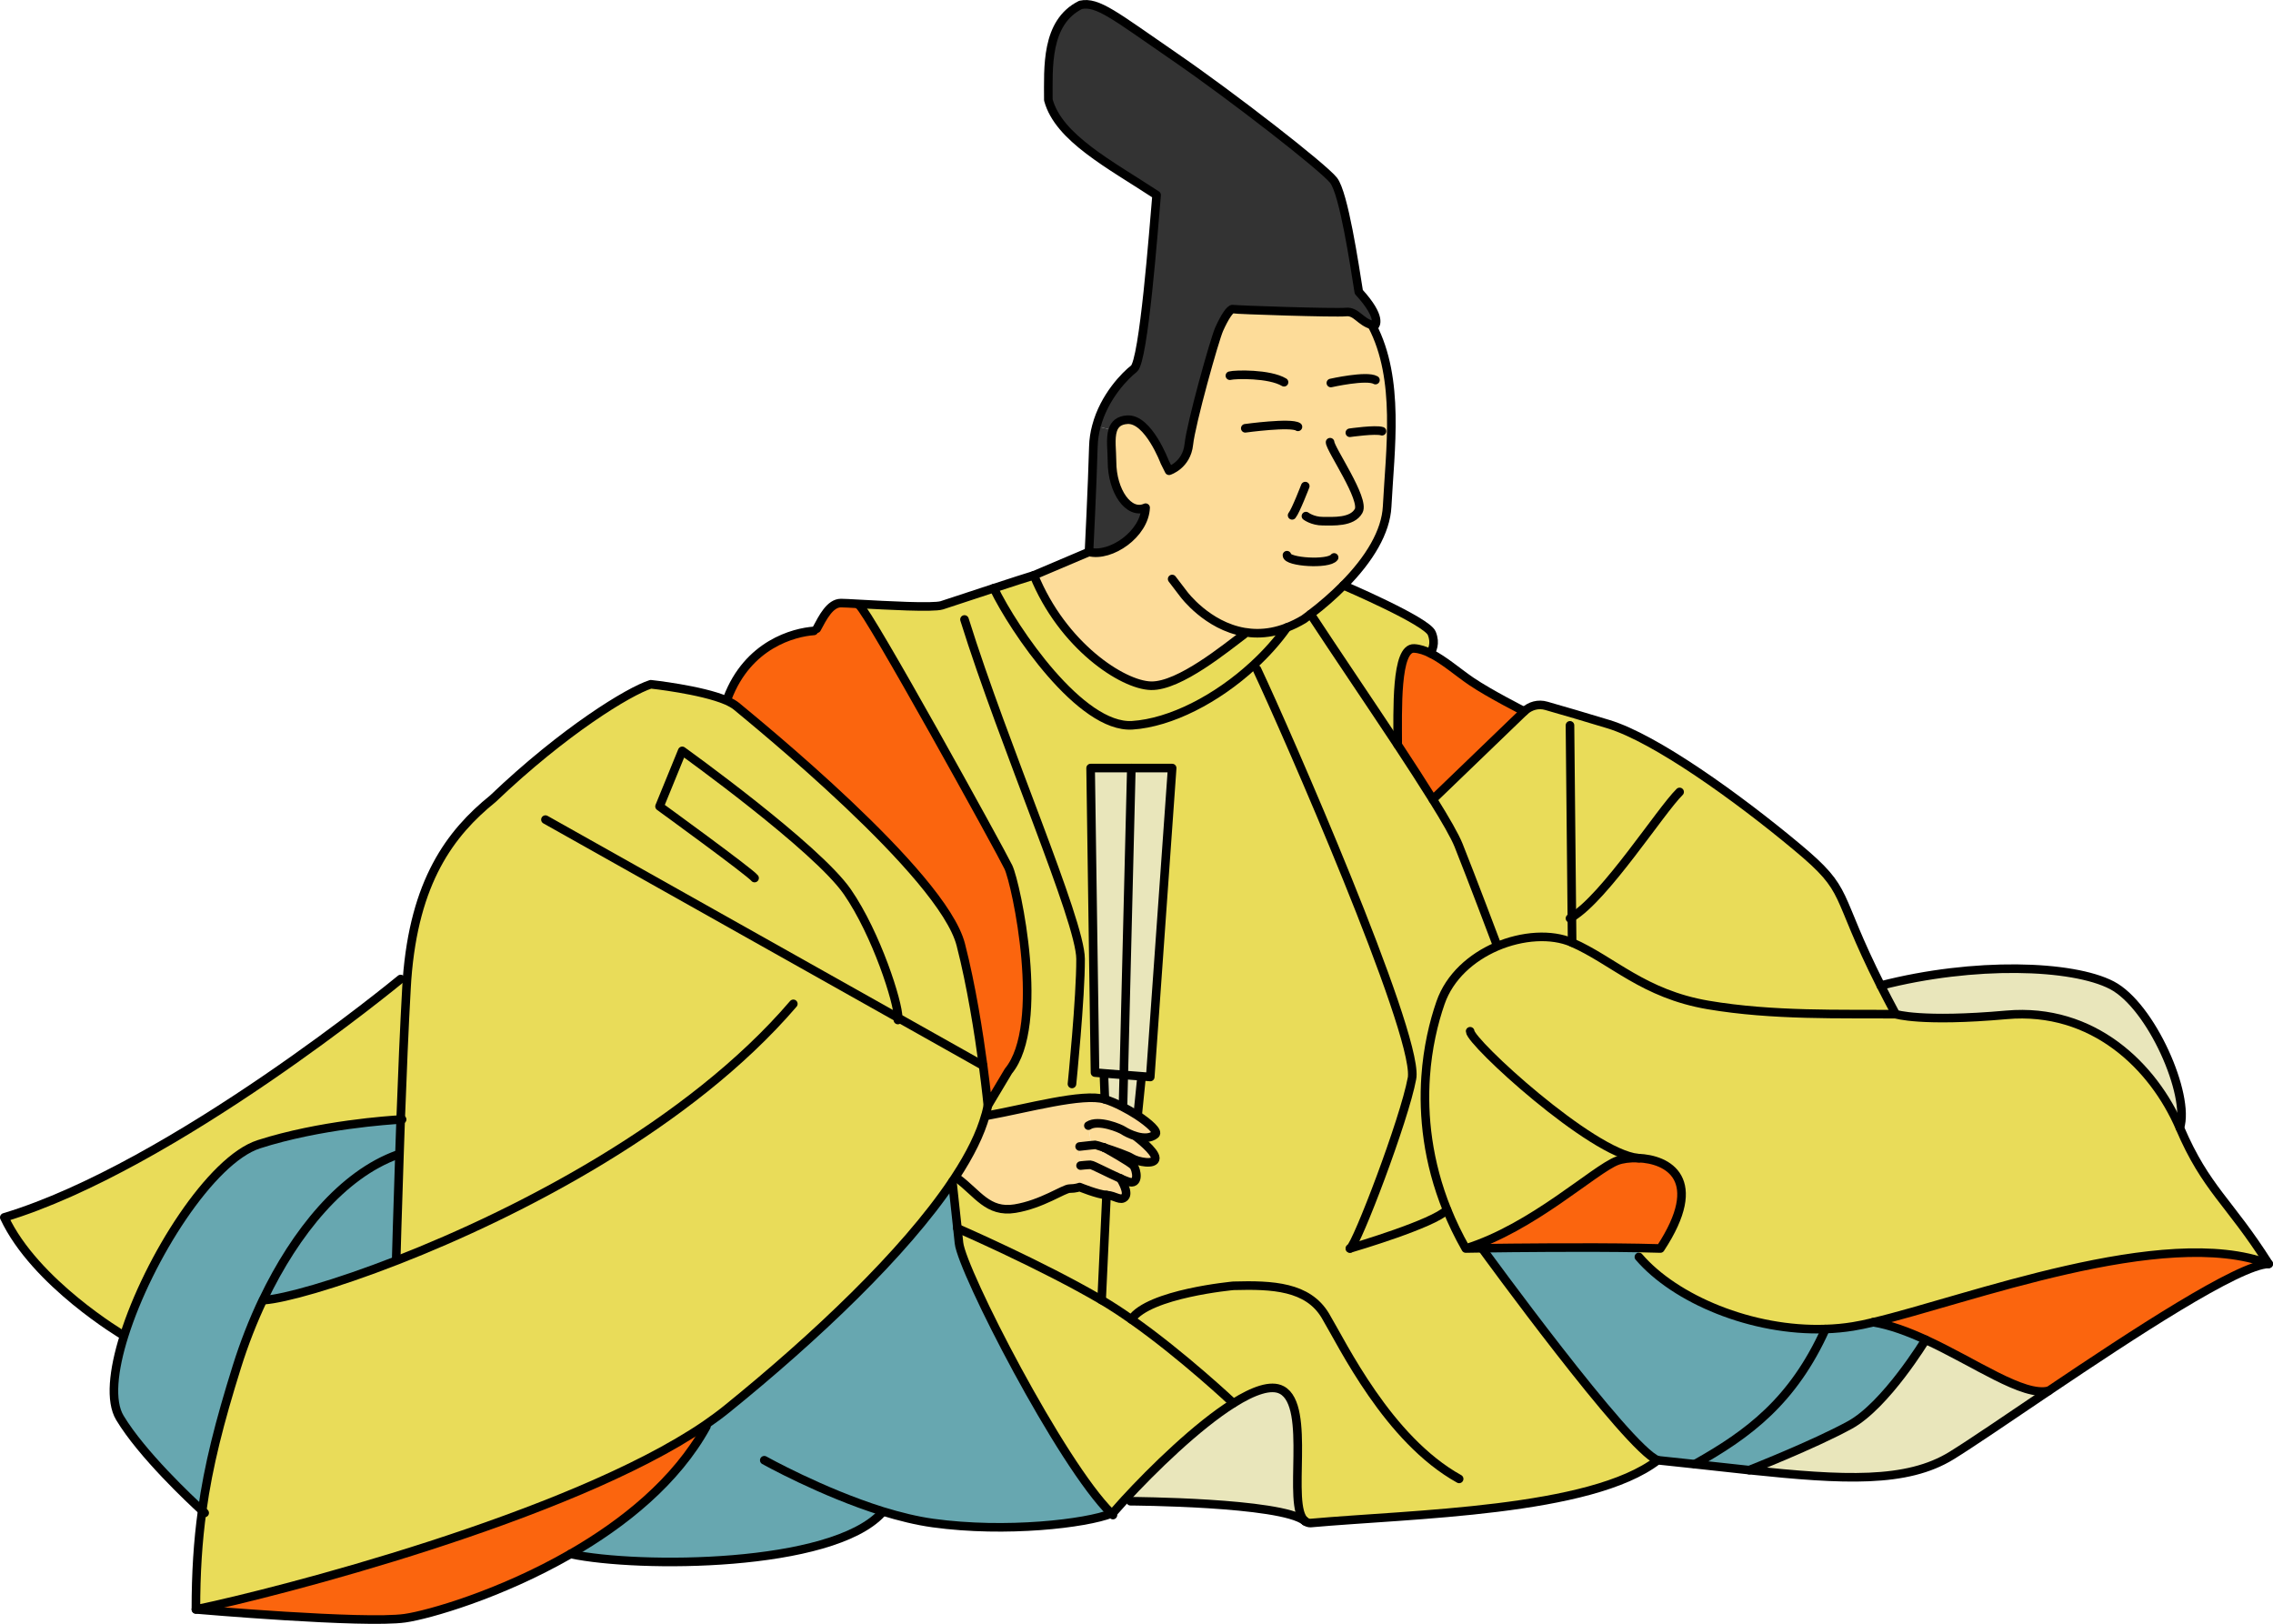 <?xml version="1.0" encoding="UTF-8"?>
<svg id="_レイヤー_1" data-name="レイヤー 1" xmlns="http://www.w3.org/2000/svg" viewBox="0 0 264.54 188.97">
  <defs>
    <style>
      .cls-1 {
        fill: #fddc99;
      }

      .cls-1, .cls-2, .cls-3, .cls-4, .cls-5, .cls-6 {
        stroke-width: 0px;
      }

      .cls-2 {
        fill: #fb650e;
      }

      .cls-7 {
        fill: none;
        stroke: #000;
        stroke-linecap: round;
        stroke-linejoin: round;
      }

      .cls-3 {
        fill: #333;
      }

      .cls-4 {
        fill: #e9dc59;
      }

      .cls-5 {
        fill: #e9e6bb;
      }

      .cls-6 {
        fill: #67a7b0;
      }
    </style>
  </defs>
  <g>
    <polygon class="cls-5" points="136.42 89.38 133.87 125.33 132.86 125.25 130.79 125.09 131.67 89.38 136.42 89.38"/>
    <polygon class="cls-5" points="131.67 89.38 130.79 125.09 128.52 124.91 127.44 124.82 126.93 89.38 131.67 89.38"/>
    <path class="cls-2" d="m218.02,153.87c10.85-2.56,33.85-11.4,46.02-6.79-3.51.09-15.81,8.18-25.6,14.77-2.98.72-8.55-3.29-14.33-5.94-2.04-.94-4.11-1.71-6.09-2.04Z"/>
    <path class="cls-5" d="m245.78,114.65c4.6,2.39,9.14,12.8,7.92,16.6-3.07-7.15-10.09-14.04-20.17-13.15-9.96.89-12.9-.08-12.9-.08-.65-1.21-1.23-2.32-1.74-3.33,10.89-2.8,22.3-2.42,26.89-.04Z"/>
    <path class="cls-5" d="m224.11,155.91c5.78,2.65,11.35,6.66,14.33,5.94-4.83,3.26-9.06,6.15-11.3,7.53-5.23,3.23-12.53,2.86-23.56,1.7,0,0,7.48-2.94,11.69-5.24,4.21-2.29,8.84-9.93,8.84-9.93Z"/>
    <path class="cls-6" d="m224.11,155.91s-4.63,7.64-8.84,9.93c-4.21,2.3-11.69,5.24-11.69,5.24-1.98-.21-4.09-.44-6.33-.69,6.28-3.52,11.43-7.36,15.21-15.73,1.07-.03,2.14-.13,3.19-.3.7-.11,1.5-.28,2.37-.49,1.98.33,4.05,1.1,6.09,2.04Z"/>
    <path class="cls-4" d="m182.94,106.74l-.22-22.33.63-1.29c1.11.33,2.4.71,3.84,1.15,5.48,1.66,15.06,8.55,21.95,14.3,6.32,5.26,4.17,5.06,9.75,16.12.51,1.01,1.09,2.12,1.74,3.33-6.25-.05-14.3.21-21.83-1.07s-11.1-5.19-15.83-7.26l-.03-2.95Z"/>
    <path class="cls-6" d="m190.74,146.27c4.21,4.91,13.16,8.69,21.72,8.39-3.78,8.37-8.93,12.21-15.21,15.73-1.39-.15-2.83-.3-4.32-.46-3.45-1.28-20.43-24.64-20.43-24.64v-.03c3.7-.05,12.02-.14,18.26-.03l-.02,1.04Z"/>
    <path class="cls-2" d="m190.64,134.77c3.47.12,7.93,2.42,2.6,10.52-.77-.02-1.61-.04-2.48-.06-6.24-.11-14.56-.02-18.26.03-1.2.02-1.91.03-1.91.03,7.79-2.42,14.94-9.19,17.62-10.21.58-.22,1.47-.35,2.43-.31Z"/>
    <path class="cls-4" d="m218.02,153.87c-.87.21-1.67.38-2.37.49-1.05.17-2.12.27-3.19.3-8.56.3-17.51-3.48-21.72-8.39l.02-1.04c.87.02,1.71.04,2.48.06,5.33-8.1.87-10.4-2.6-10.52-.96-.04-1.85.09-2.43.31-2.68,1.02-9.83,7.79-17.62,10.21-.86-1.51-1.58-3.02-2.18-4.5-2.27-5.62-2.8-10.95-2.49-15.5.23-3.35.93-6.29,1.73-8.59,1.06-3.06,3.62-5.29,6.5-6.54,3.02-1.3,6.41-1.52,8.82-.47,4.73,2.07,8.3,5.98,15.83,7.26s15.58,1.02,21.83,1.07c0,0,2.94.97,12.9.08,10.08-.89,17.1,6,20.17,13.15,3.06,7.15,5.74,8.55,10.34,15.83-12.17-4.61-35.17,4.23-46.02,6.79Z"/>
    <path class="cls-4" d="m182.94,106.74l.03,2.95c-2.41-1.05-5.8-.83-8.82.47l-.05-.49s-2.81-7.46-4.34-11.29c-.43-1.08-1.52-2.98-3-5.35l10.64-10.25c.69-.66,1.66-.91,2.57-.64.82.23,1.95.56,3.38.98l-.63,1.29.22,22.33Z"/>
    <path class="cls-4" d="m164.59,75.46c-2.17-.13-1.92,7.22-1.92,11.22-3.38-5.11-7.26-10.82-10.14-15.21,1.42-1.08,2.7-2.21,3.83-3.35,0,0,9.69,4.14,10.27,5.57.51,1.26-.01,1.92-.1,2.36-.65-.33-1.3-.55-1.94-.59Z"/>
    <path class="cls-4" d="m164.36,125.28c.44-5.62-14.63-40.09-18.07-47.39l-.42-.47c1.47-1.35,2.8-2.83,3.91-4.4.63-.24,1.29-.56,1.96-.96.27-.2.53-.39.79-.59,2.88,4.39,6.76,10.1,10.14,15.21,1.51,2.3,2.92,4.47,4.09,6.35,1.48,2.37,2.57,4.27,3,5.35,1.53,3.83,4.34,11.29,4.34,11.29l.05.49c-2.88,1.25-5.44,3.48-6.5,6.54-.8,2.3-1.5,5.24-1.73,8.59h-1.56Z"/>
    <path class="cls-4" d="m164.33,125.5c.02-.07.02-.14.03-.22h1.56c-.31,4.56.22,9.89,2.49,15.51-1.57,1.62-10.71,4.32-11.28,4.49.78-.47,6.32-14.98,7.2-19.78Z"/>
    <path class="cls-2" d="m162.67,86.68c0-4-.25-11.35,1.92-11.22.64.04,1.29.26,1.94.59,1.57.79,3.17,2.2,4.7,3.24,2.17,1.47,6.17,3.49,6.17,3.49l-10.64,10.25c-1.17-1.88-2.58-4.05-4.09-6.35Z"/>
    <path class="cls-1" d="m144.81,73.56l-.05.28c-1.96,1.45-7.49,6.05-10.81,5.96-3.32-.08-10.3-4.68-13.62-12.85l6.41-2.72c2.55.64,6.47-2.09,6.59-5.15-1.95.89-3.91-1.91-3.91-5.37,0-1.24-.23-2.67.09-3.66.22-.68.71-1.15,1.7-1.21,2.44-.14,4.34,4.92,4.34,4.92l.51,1.02s2.04-.64,2.3-3.06c.25-2.43,3-12.24,3.53-13.41.59-1.32,1.27-2.42,1.61-2.34.34.09,11.88.47,13.15.34,1.2-.12,1.65,1.15,3.07,1.52l-.02.06c3.27,6.25,2.08,14.42,1.74,21.06-.15,2.92-2.03,6.1-5.08,9.17-1.13,1.14-2.41,2.27-3.83,3.35-.26.2-.52.39-.79.59-.67.4-1.33.72-1.96.96-1.23.48-2.38.67-3.45.67-.53,0-1.04-.05-1.52-.13Z"/>
    <path class="cls-5" d="m149.18,161.76c3.53,1.88.52,13.46,2.68,15.24-2.8-2.21-20.29-2.3-20.29-2.3l-.72-.12c3.31-3.6,8.48-8.64,12.69-11.28,2.34-1.47,4.39-2.21,5.64-1.54Z"/>
    <path class="cls-4" d="m146.33,73.69c1.07,0,2.22-.19,3.45-.67-1.11,1.57-2.44,3.05-3.91,4.4-4.25,3.92-9.63,6.69-14.09,6.98-6,.38-13.79-11.11-16.12-15.94h0c2.02-.67,3.92-1.29,4.67-1.51,3.32,8.17,10.3,12.77,13.62,12.85,3.32.09,8.85-4.51,10.81-5.96l.05-.28c.48.08.99.13,1.52.13Z"/>
    <path class="cls-4" d="m143.54,163.29h0c-4.21,2.65-9.38,7.69-12.69,11.29-.48.53-.93,1.03-1.32,1.48-.06.02-.12.05-.18.07-5.88-5.77-17.39-28.24-17.74-31.48-.06-.56-.12-1.14-.18-1.71,0,0,9.82,4.27,16.78,8.35,1.13.67,2.3,1.43,3.46,2.25,5.99,4.2,11.87,9.75,11.87,9.75Z"/>
    <path class="cls-3" d="m138.36,51.72c-.26,2.42-2.3,3.06-2.3,3.06l-.51-1.02s-1.9-5.06-4.34-4.92c-.99.06-1.48.53-1.7,1.21l-1.91-.45c.92-3.49,3.42-5.96,4.37-6.69,1.15-.9,2.3-16.34,2.64-20.21-5.45-3.58-11.4-6.64-12.6-11.07,0-3.74-.34-9.02,3.75-11.06,1.99-.44,4.02,1.28,10.89,6,6.77,4.65,17.36,12.89,18.56,14.42,1.19,1.54,2.42,9.79,2.93,12.98,2.81,3.07,1.87,3.92,1.87,3.92-.1-.02-.2-.04-.29-.06-1.42-.37-1.87-1.64-3.07-1.52-1.27.13-12.81-.25-13.15-.34-.34-.08-1.02,1.02-1.61,2.34-.53,1.17-3.28,10.98-3.53,13.41Z"/>
    <path class="cls-5" d="m132.84,125.5l-.42,4.14-.09.13c-.53-.34-1.11-.68-1.7-.98l.07-.14.09-3.56,2.07.16-.02.25Z"/>
    <path class="cls-5" d="m130.79,125.09l-.09,3.56-.07.14c-.71-.37-1.42-.67-2.04-.86l-.1-2.6.03-.42,2.27.18Z"/>
    <path class="cls-3" d="m127.25,51.97c.02-.83.15-1.63.35-2.37l1.91.45c-.32.99-.09,2.42-.09,3.66,0,3.46,1.96,6.26,3.91,5.37-.12,3.06-4.04,5.79-6.59,5.15,0,0,.38-7.53.51-12.26Z"/>
    <path class="cls-1" d="m128.47,133.53c-.55-.18-.95-.3-.99-.3-.03,0-.22.02-.47.04l-.34-2.28c1.15-.76,3.71.32,4.09.58.19.13.82.48,1.55.68l-.02.08s2.17,1.63,2.17,2.45-2.04.44-2.74,0c-.47-.3-2.14-.89-3.24-1.24h-.01Z"/>
    <path class="cls-1" d="m114.97,129.81c4.51-.81,11.07-2.65,13.62-1.88.62.19,1.33.49,2.04.86.59.3,1.17.64,1.7.98,1.45.95,2.51,1.93,2.13,2.24-.59.49-1.42.44-2.15.24s-1.36-.55-1.55-.68c-.38-.26-2.94-1.34-4.09-.58l.34,2.28c-.54.06-1.36.15-1.36.15l.11,2.22s.79-.09,1.17-.09c.21,0,2.05.97,3.48,1.6.11.18.99,1.63.51,2.14-.51.54-1.1-.16-2.14-.22-1.04-.07-3.13-.93-3.13-.93,0,0-.46.19-1.15.18-.66-.02-3.23,1.82-6.38,2.33s-4.34-1.78-6.69-3.52l-.24-.16c1.7-2.59,2.92-5.03,3.52-7.24h.01l.25.08Z"/>
    <path class="cls-1" d="m127.48,133.23s.44.12.99.3h.01c.4.23,3.08,1.71,3.43,2.12.38.45.76,2.36-.64,1.85-.25-.09-.54-.21-.86-.35-1.43-.63-3.27-1.6-3.48-1.6-.38,0-1.17.09-1.17.09l-.11-2.22s.82-.09,1.36-.15c.25-.02.44-.04.47-.04Z"/>
    <path class="cls-4" d="m111.43,137.13c2.35,1.74,3.54,4.03,6.69,3.52s5.72-2.35,6.38-2.33c.69,0,1.15-.18,1.15-.18,0,0,2.09.86,3.13.93l-.57,12.22c-6.96-4.08-16.78-8.35-16.78-8.35-.3-2.77-.59-5.44-.59-5.44.13-.18.25-.36.35-.53l.24.16Z"/>
    <path class="cls-6" d="m102.69,175.87l-.06.19c-5.87,6.37-28.25,6.47-36.24,4.78,6.2-3.56,12.31-8.45,15.82-14.83l-.13-.18h0c.9-.62,1.74-1.24,2.51-1.86,10.32-8.35,20.65-18.13,26.25-26.47,0,0,.29,2.67.59,5.44.06.57.12,1.15.18,1.71.35,3.24,11.86,25.71,17.74,31.48-2.95,1.17-12.26,2.28-20.76,1.11-1.9-.26-3.91-.76-5.9-1.37Z"/>
    <path class="cls-4" d="m115.66,68.46c2.33,4.83,10.12,16.32,16.12,15.94,4.46-.29,9.84-3.06,14.09-6.98l.42.47c3.44,7.3,18.51,41.77,18.07,47.39-.01.08-.01.15-.03.22-.88,4.8-6.42,19.31-7.2,19.78.57-.17,9.71-2.87,11.28-4.49.6,1.48,1.32,2.99,2.18,4.5,0,0,.71-.01,1.91-.03v.03s16.98,23.36,20.43,24.64c-7.79,6-28.6,6.25-40.4,7.31-.24,0-.44-.07-.62-.2-.02-.01-.03-.03-.05-.04-2.16-1.78.85-13.36-2.68-15.24-1.25-.67-3.3.07-5.64,1.54h0s-5.88-5.56-11.87-9.76c-1.16-.82-2.33-1.58-3.46-2.25l.57-12.22c1.04.06,1.63.76,2.14.22.48-.51-.4-1.96-.51-2.14.32.14.61.26.86.35,1.4.51,1.02-1.4.64-1.85-.35-.41-3.03-1.89-3.43-2.11,1.1.35,2.77.94,3.24,1.24.7.44,2.74.81,2.74,0s-2.17-2.45-2.17-2.45l.02-.08c.73.2,1.56.25,2.15-.24.38-.31-.68-1.29-2.13-2.24l.09-.13.42-4.14.02-.25,1.01.08,2.55-35.95h-9.49l.51,35.44,1.08.09-.03.42.1,2.6c-2.55-.77-9.11,1.07-13.62,1.88l-.25-.08c.1-.37.18-.73.25-1.08l2.39-4c4.42-5.36.93-21.78,0-23.74-.94-1.96-16.35-29.87-17.37-30.47v-.16c3.17.17,8.59.48,9.62.16.76-.24,3.49-1.15,6.05-1.99h0Z"/>
    <path class="cls-4" d="m23.53,175.79c.72-5.23,2.02-10.3,4.04-16.75.83-2.66,1.86-5.3,3.06-7.83h.01l.16.08c2.28-.17,8.08-1.76,15.46-4.64l-.14-.38s.14-5.2.37-11.9c.04-1.31.09-2.69.14-4.09.19-5.18.42-10.76.68-15.33.02-.33.04-.65.06-.97.85-11.42,5.02-17.01,9.99-21.03,8.29-7.91,15.83-12.51,18.38-13.32,0,0,5.88.63,8.81,1.89.47.21.87.43,1.15.66,2.04,1.71,24,19.49,26.12,27.75,1.23,4.77,2.09,10.29,2.6,14.08.37,2.78.55,4.64.55,4.64-.07.35-.15.71-.25,1.08h-.01c-.6,2.21-1.82,4.65-3.52,7.24-.1.17-.22.35-.35.53-5.6,8.34-15.93,18.12-26.25,26.47-.77.62-1.61,1.24-2.51,1.85h0c-15.76,10.75-49.94,19.54-59.28,21.47,0-4.23.23-7.9.73-11.5Z"/>
    <path class="cls-2" d="m99.99,70.44c1.02.6,16.43,28.51,17.37,30.47.93,1.96,4.42,18.38,0,23.74l-2.39,4s-.18-1.86-.55-4.64c-.51-3.79-1.37-9.31-2.6-14.08-2.12-8.26-24.08-26.04-26.12-27.75-.28-.23-.68-.45-1.15-.66l.12-.27c2.39-6.3,7.75-7.66,10.05-7.83l.34-.26c.68-1.27,1.53-2.98,2.81-2.98.31,0,1.1.04,2.13.1v.16Z"/>
    <path class="cls-2" d="m82.08,165.83l.13.18c-3.51,6.38-9.62,11.27-15.82,14.83-8.19,4.71-16.53,7.08-19.25,7.47-4.76.68-24.34-1.02-24.34-1.02,9.34-1.93,43.52-10.72,59.28-21.46Z"/>
    <path class="cls-4" d="m.5,141.67c19.75-5.95,46.13-27.74,46.13-27.74l.74.05c-.02.32-.04.64-.06.97-.26,4.57-.49,10.15-.68,15.33-1.27.07-9.45.61-16.51,2.88-5.56,1.79-12.84,13.27-15.67,22.26l-.12-.04s-10.25-6.05-13.83-13.71Z"/>
    <path class="cls-6" d="m46.63,130.28c-.05,1.4-.1,2.78-.14,4.09h-.2c-6.44,2.3-11.9,9-15.65,16.84h-.01c-1.2,2.53-2.23,5.17-3.06,7.83-2.02,6.45-3.32,11.52-4.04,16.75-1.36-1.24-7.03-6.56-9.58-10.8-1.15-1.91-.79-5.48.5-9.57,2.83-8.99,10.11-20.47,15.67-22.26,7.06-2.27,15.24-2.81,16.51-2.88Z"/>
    <path class="cls-6" d="m30.64,151.21c3.75-7.84,9.21-14.54,15.65-16.85h.2c-.23,6.71-.37,11.91-.37,11.91l.14.38c-7.38,2.88-13.18,4.47-15.46,4.64l-.16-.08Z"/>
  </g>
  <g>
    <path class="cls-7" d="m126.74,64.23c2.55.64,6.47-2.09,6.59-5.15-1.95.89-3.91-1.91-3.91-5.37,0-1.24-.23-2.67.09-3.66.22-.68.71-1.15,1.7-1.21,2.44-.14,4.34,4.92,4.34,4.92l.51,1.02s2.04-.64,2.3-3.06c.25-2.43,3-12.24,3.53-13.41.59-1.32,1.27-2.42,1.61-2.34.34.09,11.88.47,13.15.34,1.2-.12,1.65,1.15,3.07,1.52.09.02.19.04.29.06,0,0,.94-.85-1.87-3.92-.51-3.19-1.74-11.44-2.93-12.98-1.2-1.53-11.79-9.77-18.56-14.42-6.87-4.72-8.9-6.44-10.89-6-4.09,2.04-3.75,7.32-3.75,11.06,1.2,4.43,7.15,7.49,12.6,11.07-.34,3.87-1.49,19.31-2.64,20.21-.95.73-3.45,3.2-4.37,6.69-.2.74-.33,1.54-.35,2.37-.13,4.73-.51,12.26-.51,12.26Z"/>
    <path class="cls-7" d="m136.42,67.38l1.36,1.78s2.71,3.66,7.03,4.4c.48.08.99.13,1.52.13,1.07,0,2.22-.19,3.45-.67.63-.24,1.29-.56,1.96-.96.27-.2.53-.39.79-.59,1.42-1.08,2.7-2.21,3.83-3.35,3.05-3.07,4.93-6.25,5.08-9.17.34-6.64,1.53-14.81-1.74-21.06"/>
    <path class="cls-7" d="m143.14,43.72c.6-.17,4.6-.26,6.3.76"/>
    <path class="cls-7" d="m154.89,44.57s4.17-.94,5.19-.34"/>
    <path class="cls-7" d="m144.93,49.84s5.31-.73,6.13-.17"/>
    <path class="cls-7" d="m157.1,50.36s2.98-.43,3.74-.18"/>
    <path class="cls-7" d="m154.8,51.46c0,.77,4.09,6.64,3.32,8-.76,1.36-2.98,1.19-4.17,1.19s-1.96-.59-1.96-.59"/>
    <path class="cls-7" d="m151.91,56.57s-1.11,2.89-1.53,3.4"/>
    <path class="cls-7" d="m149.78,64.61c-.02.81,4.85,1.13,5.49.26"/>
    <path class="cls-7" d="m126.74,64.23l-6.41,2.72c3.32,8.17,10.3,12.77,13.62,12.85,3.32.09,8.85-4.51,10.81-5.96"/>
    <path class="cls-7" d="m120.33,66.95c-.75.22-2.65.84-4.67,1.5-2.56.84-5.29,1.75-6.05,1.99-1.03.32-6.45.01-9.61-.16-1.03-.06-1.82-.1-2.13-.1-1.28,0-2.13,1.71-2.81,2.98"/>
    <path class="cls-7" d="m99.99,70.44c1.02.6,16.43,28.51,17.37,30.47.93,1.96,4.42,18.38,0,23.74l-2.39,4s-.18-1.86-.55-4.64c-.51-3.79-1.37-9.31-2.6-14.08-2.12-8.26-24.08-26.04-26.12-27.75-.28-.23-.68-.45-1.15-.66-2.93-1.26-8.81-1.89-8.81-1.89-2.55.81-10.09,5.41-18.38,13.32-4.97,4.02-9.14,9.61-9.99,21.03-.02.32-.04.64-.06.97-.26,4.57-.49,10.15-.68,15.33-.05,1.4-.1,2.78-.14,4.09-.23,6.7-.37,11.9-.37,11.9"/>
    <path class="cls-7" d="m94.72,73.42c-2.3.17-7.66,1.53-10.05,7.83"/>
    <path class="cls-7" d="m46.63,113.93s-26.38,21.79-46.13,27.74c3.58,7.66,13.83,13.71,13.83,13.71"/>
    <path class="cls-7" d="m46.8,130.27s-.06,0-.17.01c-1.27.07-9.45.61-16.51,2.88-5.56,1.79-12.84,13.27-15.67,22.26-1.29,4.09-1.65,7.66-.5,9.57,2.55,4.24,8.22,9.56,9.58,10.8.19.18.29.27.29.27"/>
    <path class="cls-7" d="m46.29,134.36c-6.44,2.31-11.9,9.01-15.65,16.85h-.01c-1.2,2.53-2.23,5.17-3.06,7.83-2.02,6.45-3.32,11.52-4.04,16.75-.5,3.6-.73,7.27-.73,11.5,9.34-1.93,43.52-10.72,59.28-21.46h0c.9-.62,1.74-1.24,2.51-1.86,10.32-8.35,20.65-18.13,26.25-26.47.13-.18.25-.36.35-.53,1.7-2.59,2.92-5.03,3.52-7.24h.01c.1-.37.18-.73.25-1.08"/>
    <path class="cls-7" d="m22.8,187.29s19.58,1.7,24.34,1.02c2.72-.39,11.06-2.76,19.25-7.47,6.2-3.56,12.31-8.45,15.82-14.83"/>
    <path class="cls-7" d="m30.8,151.29c2.28-.17,8.08-1.76,15.46-4.64,14.11-5.51,34-15.74,46.07-29.83"/>
    <polyline class="cls-7" points="63.48 95.38 104.53 118.45 114.42 124.01"/>
    <path class="cls-7" d="m87.82,102.18c-.51-.68-11.06-8.34-11.06-8.34l2.64-6.46s15.66,11.23,19.23,16.42c3.38,4.91,5.92,12.86,5.9,14.65,0,.1-.01.19-.03.25"/>
    <path class="cls-7" d="m66.39,180.84c7.99,1.69,30.37,1.59,36.24-4.78"/>
    <path class="cls-7" d="m88.95,169.93s6.68,3.73,13.74,5.94c1.99.61,4,1.11,5.9,1.37,8.5,1.17,17.81.06,20.76-1.11.06-.02.12-.05.18-.07"/>
    <path class="cls-7" d="m151.91,177.04c.18.13.38.2.62.2,11.8-1.06,32.61-1.31,40.4-7.31,1.49.16,2.93.31,4.32.46,2.24.25,4.35.48,6.33.69,11.03,1.16,18.33,1.53,23.56-1.7,2.24-1.38,6.47-4.27,11.3-7.53,9.79-6.59,22.09-14.68,25.6-14.77-4.6-7.28-7.28-8.68-10.34-15.83-3.07-7.15-10.09-14.04-20.17-13.15-9.96.89-12.9-.08-12.9-.08-.65-1.21-1.23-2.32-1.74-3.33-5.58-11.06-3.43-10.86-9.75-16.12-6.89-5.75-16.47-12.64-21.95-14.3-1.44-.44-2.73-.82-3.84-1.15-1.43-.42-2.56-.75-3.38-.98-.91-.27-1.88-.02-2.57.64l-10.64,10.25"/>
    <path class="cls-7" d="m129.53,176.06c.39-.45.84-.95,1.32-1.48,3.31-3.6,8.48-8.64,12.69-11.28,2.34-1.47,4.39-2.21,5.64-1.54,3.53,1.88.52,13.46,2.68,15.24"/>
    <path class="cls-7" d="m131.57,174.7s17.49.09,20.29,2.3c.02.01.03.03.05.04"/>
    <path class="cls-7" d="m129.53,176.31c-.06-.06-.12-.11-.18-.18-5.88-5.77-17.39-28.24-17.74-31.48-.06-.56-.12-1.14-.18-1.71-.3-2.77-.59-5.44-.59-5.44"/>
    <path class="cls-7" d="m111.43,142.94s9.82,4.27,16.78,8.35c1.13.67,2.3,1.43,3.46,2.25,5.99,4.2,11.87,9.75,11.87,9.75"/>
    <path class="cls-7" d="m156.36,68.12s9.69,4.14,10.27,5.57c.51,1.26-.01,1.92-.1,2.36"/>
    <path class="cls-7" d="m162.67,86.68c0-4-.25-11.35,1.92-11.22.64.04,1.29.26,1.94.59,1.57.79,3.17,2.2,4.7,3.24,2.17,1.47,6.17,3.49,6.17,3.49"/>
    <path class="cls-7" d="m152.53,71.47c2.88,4.39,6.76,10.1,10.14,15.21,1.51,2.3,2.92,4.47,4.09,6.35,1.48,2.37,2.57,4.27,3,5.35,1.53,3.83,4.34,11.29,4.34,11.29"/>
    <path class="cls-7" d="m115.66,68.46c2.33,4.83,10.12,16.32,16.12,15.94,4.46-.29,9.84-3.06,14.09-6.98,1.47-1.35,2.8-2.83,3.91-4.4"/>
    <path class="cls-7" d="m157.1,145.29s.01,0,.03-.01c.57-.17,9.71-2.87,11.28-4.49"/>
    <path class="cls-7" d="m146.29,77.89c3.44,7.3,18.51,41.77,18.07,47.39-.01.08-.01.15-.03.22-.88,4.8-6.42,19.31-7.2,19.78"/>
    <path class="cls-7" d="m220.63,118.02c-6.25-.05-14.3.21-21.83-1.07s-11.1-5.19-15.83-7.26c-2.41-1.05-5.8-.83-8.82.47-2.88,1.25-5.44,3.48-6.5,6.54-.8,2.3-1.5,5.24-1.73,8.59-.31,4.55.22,9.88,2.49,15.5.6,1.48,1.32,2.99,2.18,4.5,7.79-2.42,14.94-9.19,17.62-10.21.58-.22,1.47-.35,2.43-.31,3.47.12,7.93,2.42,2.6,10.52-.77-.02-1.61-.04-2.48-.06-6.24-.11-14.56-.02-18.26.03-1.2.02-1.91.03-1.91.03"/>
    <path class="cls-7" d="m171.1,120.01c0,1.27,14.12,14.23,19.54,14.76.04,0,.07.01.1.01"/>
    <path class="cls-7" d="m190.74,146.27c4.21,4.91,13.16,8.69,21.72,8.39,1.07-.03,2.14-.13,3.19-.3.7-.11,1.5-.28,2.37-.49,10.85-2.56,33.85-11.4,46.02-6.79"/>
    <path class="cls-7" d="m218,153.87h.02c1.98.33,4.05,1.1,6.09,2.04,5.78,2.65,11.35,6.66,14.33,5.94"/>
    <path class="cls-7" d="m224.11,155.91s-4.63,7.64-8.84,9.93c-4.21,2.3-11.69,5.24-11.69,5.24"/>
    <path class="cls-7" d="m197.25,170.39c6.28-3.52,11.43-7.36,15.21-15.73"/>
    <path class="cls-7" d="m172.5,145.29s16.98,23.36,20.43,24.64"/>
    <polyline class="cls-7" points="182.72 84.41 182.94 106.74 182.97 109.69"/>
    <path class="cls-7" d="m182.72,106.87c.07-.04.14-.08.22-.13,3.86-2.31,10.33-12.41,12.54-14.58"/>
    <path class="cls-7" d="m114.97,129.81c4.51-.81,11.07-2.65,13.62-1.88.62.19,1.33.49,2.04.86.59.3,1.17.64,1.7.98,1.45.95,2.51,1.93,2.13,2.24-.59.49-1.42.44-2.15.24s-1.36-.55-1.55-.68c-.38-.26-2.94-1.34-4.09-.58"/>
    <path class="cls-7" d="m128.47,133.53c-.55-.18-.95-.3-.99-.3-.03,0-.22.02-.47.04-.54.06-1.36.15-1.36.15"/>
    <path class="cls-7" d="m132.29,132.33s2.17,1.63,2.17,2.45-2.04.44-2.74,0c-.47-.3-2.14-.89-3.24-1.24"/>
    <path class="cls-7" d="m128.43,133.51s.01.01.04.02h.01c.4.23,3.08,1.71,3.43,2.12.38.45.76,2.36-.64,1.85-.25-.09-.54-.21-.86-.35-1.43-.63-3.27-1.6-3.48-1.6-.38,0-1.17.09-1.17.09"/>
    <path class="cls-7" d="m111.43,137.13c2.35,1.74,3.54,4.03,6.69,3.52s5.72-2.35,6.38-2.33c.69,0,1.15-.18,1.15-.18,0,0,2.09.86,3.13.93,1.04.06,1.63.76,2.14.22.48-.51-.4-1.96-.51-2.14-.01-.01-.01-.02-.01-.02"/>
    <polygon class="cls-7" points="132.86 125.25 133.87 125.33 136.42 89.38 131.67 89.38 126.93 89.38 127.44 124.82 128.52 124.91 130.79 125.09 132.86 125.25"/>
    <polyline class="cls-7" points="131.67 89.38 130.79 125.09 130.7 128.65"/>
    <line class="cls-7" x1="128.78" y1="139.07" x2="128.21" y2="151.29"/>
    <path class="cls-7" d="m112.25,72.09c4.59,14.73,13.5,35.03,13.51,39.5.02,4.47-1,14.55-1,14.55"/>
    <line class="cls-7" x1="132.84" y1="125.5" x2="132.42" y2="129.64"/>
    <line class="cls-7" x1="128.49" y1="125.33" x2="128.59" y2="127.93"/>
    <path class="cls-7" d="m218.89,114.69c10.89-2.8,22.3-2.42,26.89-.04,4.6,2.39,9.14,12.8,7.92,16.6"/>
    <path class="cls-7" d="m131.67,153.54c2.03-3.01,11.87-3.91,11.87-3.91,4.58-.13,8.67.07,10.71,3.48,2.04,3.42,7.28,14.39,15.57,18.99"/>
  </g>
</svg>